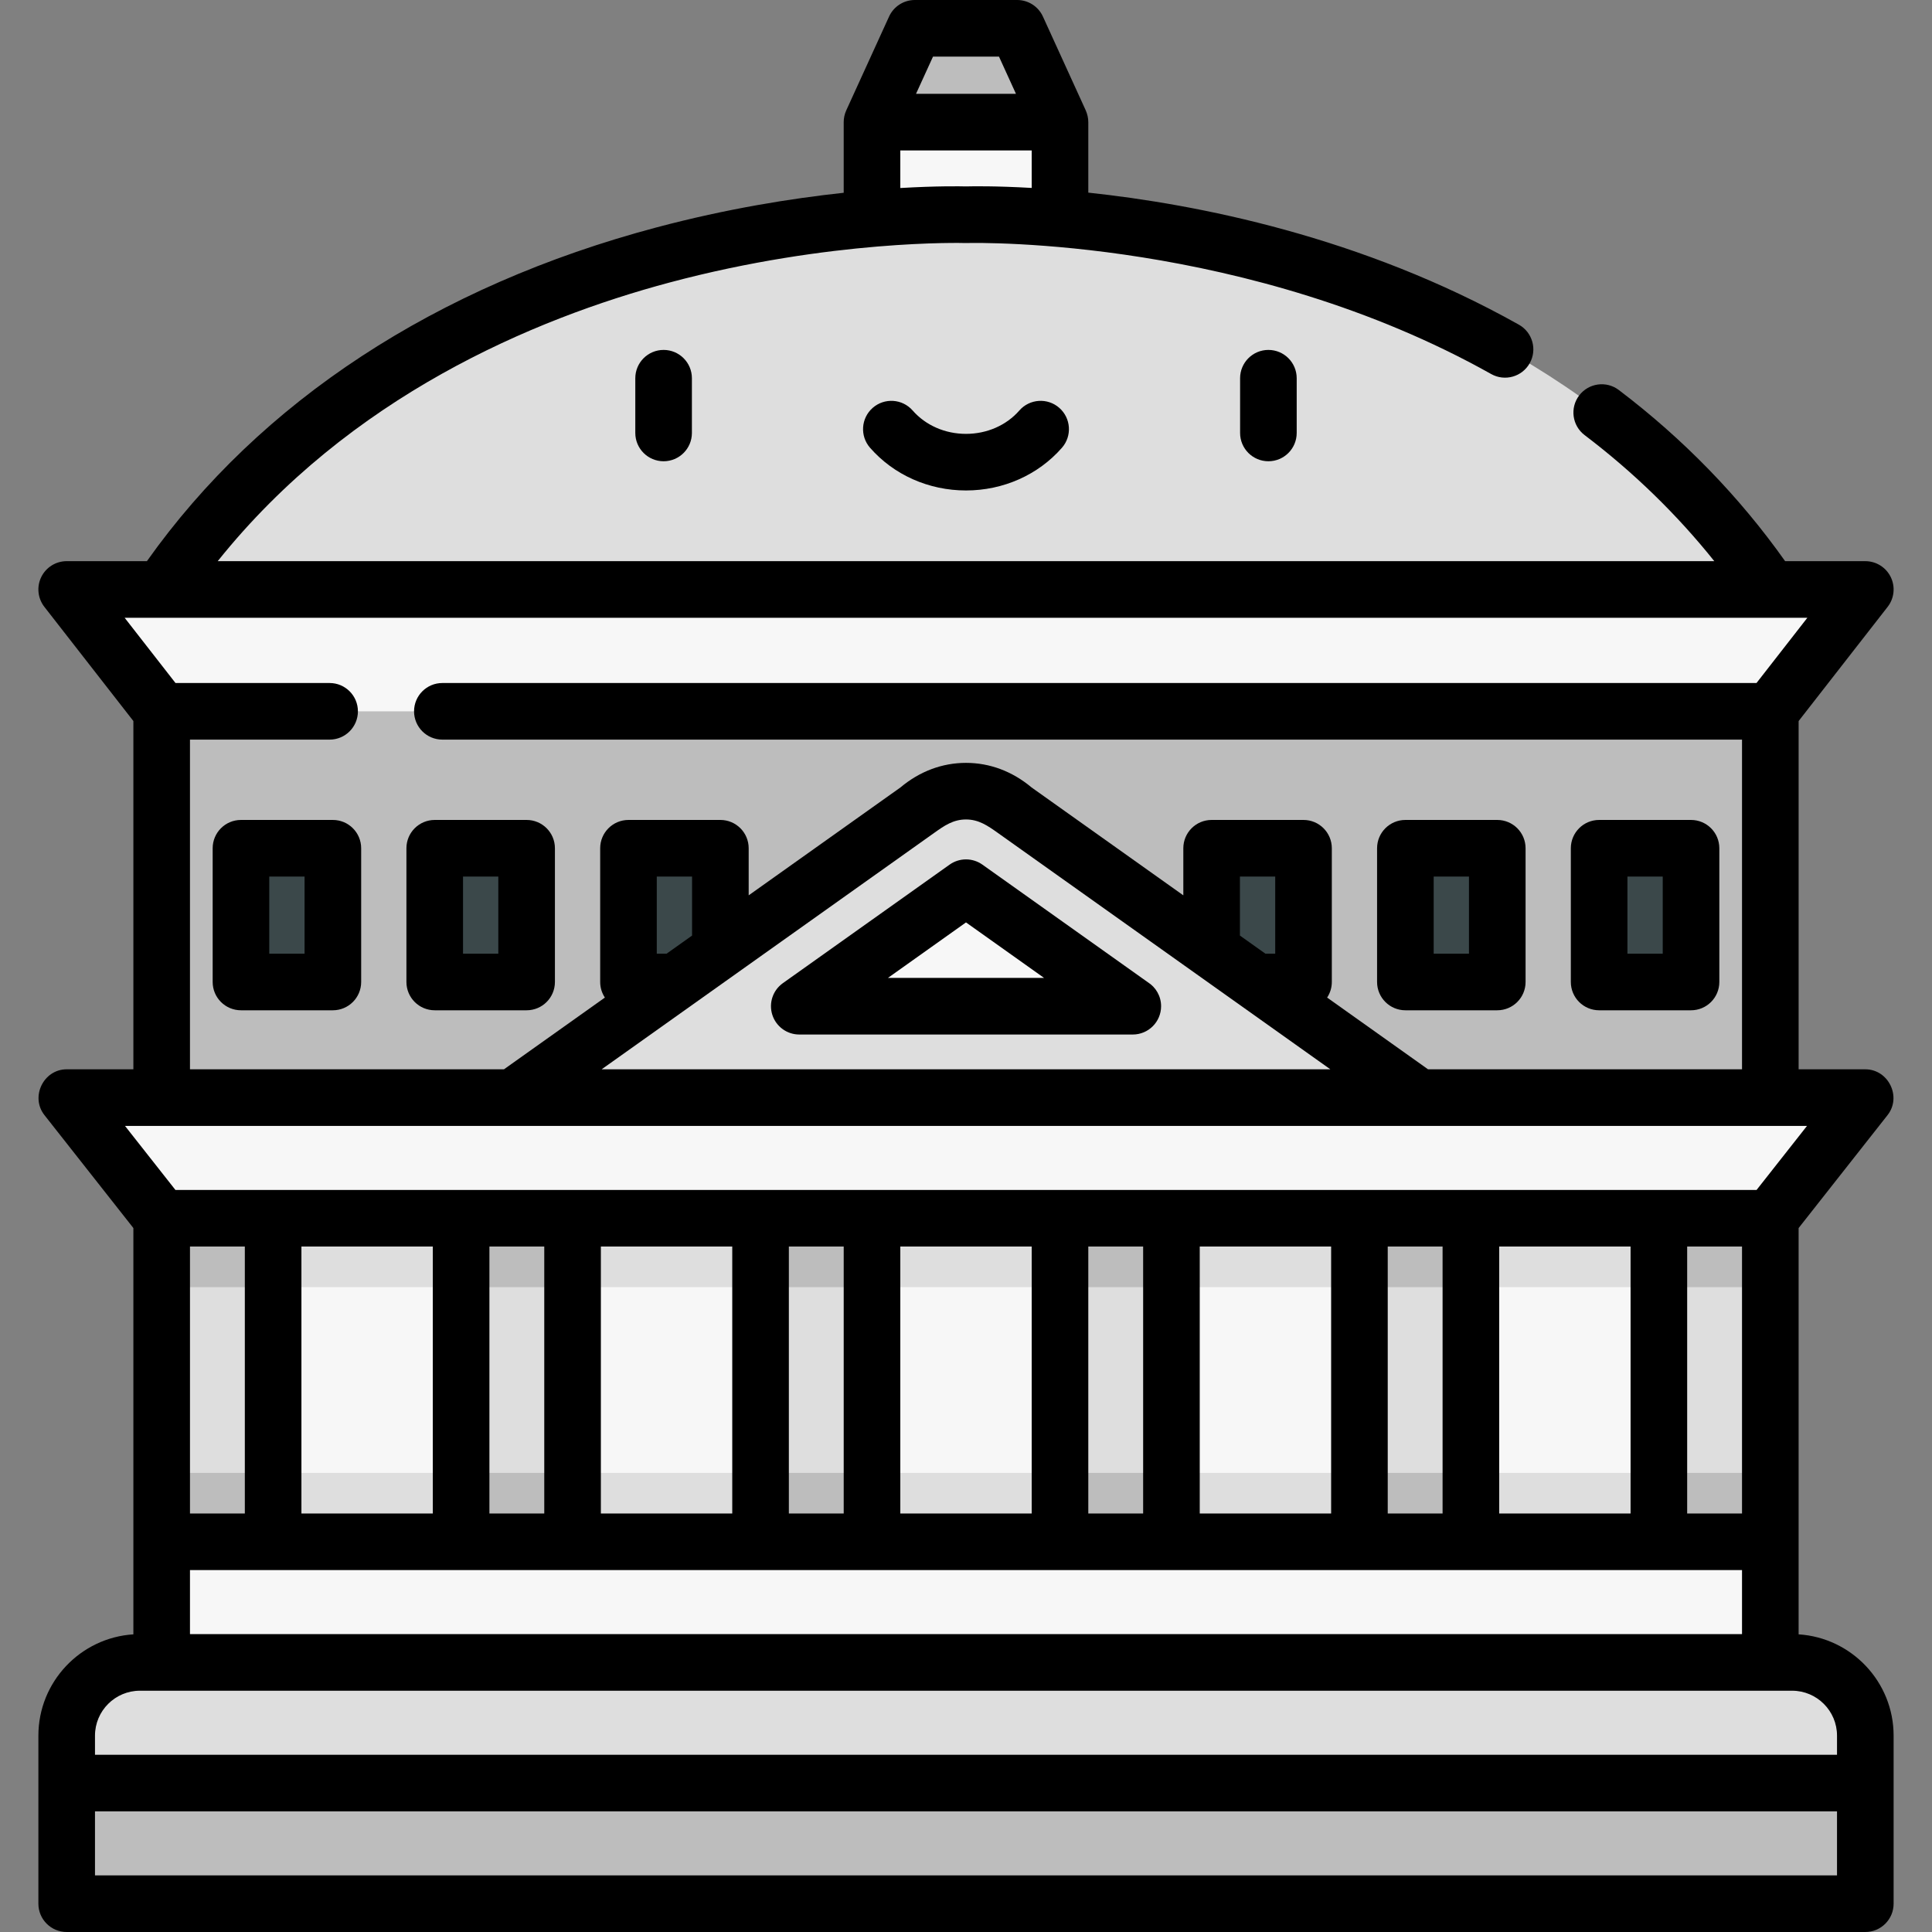 <?xml version="1.0" encoding="iso-8859-1"?>
<!-- Generator: Adobe Illustrator 19.0.0, SVG Export Plug-In . SVG Version: 6.00 Build 0)  -->
<svg version="1.1" id="Capa_1" xmlns="http://www.w3.org/2000/svg" xmlns:xlink="http://www.w3.org/1999/xlink" x="0px" y="0px"
	 viewBox="0 0 512 512" style="enable-background:new 0 0 512 512;" xml:space="preserve">
<rect x="0" y="0" width="512" height="512" fill="#808080" stroke="none"/>
<polygon style="fill:#BDBDBD;" points="231.09,32.366 242.437,7.5 269.563,7.5 280.91,32.366 256,56.909 "/>
<g>
	<rect x="231.09" y="32.366" style="fill:#F7F7F7;" width="49.82" height="56.837"/>
	<polygon style="fill:#F7F7F7;" points="439.619,322.848 256,306.862 72.382,322.848 72.382,408.588 256,432.566 439.619,411.979 
		438.174,408.588 439.619,408.588 	"/>
</g>
<g>
	<polygon style="fill:#DEDEDE;" points="57.614,306.863 42.846,322.848 42.846,411.979 57.614,424.573 72.382,411.979 
		72.382,322.848 	"/>
	<polygon style="fill:#DEDEDE;" points="136.968,306.863 122.201,322.848 122.201,411.979 136.968,424.573 151.736,411.979 
		151.736,322.848 	"/>
	<polygon style="fill:#DEDEDE;" points="216.323,306.863 201.555,322.848 201.555,411.979 216.323,424.573 231.09,411.979 
		231.09,322.848 	"/>
	<polygon style="fill:#DEDEDE;" points="295.677,306.863 280.91,322.848 280.91,411.979 295.677,424.573 310.445,411.979 
		310.445,322.848 	"/>
	<polygon style="fill:#DEDEDE;" points="375.032,306.863 360.264,322.848 360.264,411.979 375.032,424.573 389.799,411.979 
		389.799,322.848 	"/>
	<polygon style="fill:#DEDEDE;" points="454.386,306.863 439.619,322.848 439.619,411.979 454.386,424.573 469.154,411.979 
		469.154,322.848 	"/>
</g>
<polygon style="fill:#F7F7F7;" points="42.846,408.588 42.846,440.558 256,456.544 469.153,440.558 469.153,408.588 "/>
<path style="fill:#DEDEDE;" d="M42.846,156.212C113.555,52.065,256,56.909,256,56.909s142.445-4.844,213.153,99.303L256,188.506
	L42.846,156.212z"/>
<polygon style="fill:#F7F7F7;" points="469.154,188.506 494.327,156.212 17.673,156.212 42.846,188.506 256,217.57 "/>
<polygon style="fill:#BDBDBD;" points="42.846,188.506 42.846,290.877 256,306.863 469.154,290.877 469.154,188.506 "/>
<g>
	<rect x="166.55" y="224.79" style="fill:#3B484A;" width="24.354" height="35.441"/>
	<rect x="321.09" y="224.79" style="fill:#3B484A;" width="24.354" height="35.441"/>
</g>
<path style="fill:#DEDEDE;" d="M268.761,214.602c-7.651-6.58-17.871-6.58-25.523,0l-107.292,76.275L256,306.863l120.054-15.985
	L268.761,214.602z"/>
<polygon style="fill:#F7F7F7;" points="211.817,266.657 256,235.247 300.183,266.657 "/>
<g>
	<rect x="115.21" y="224.79" style="fill:#3B484A;" width="24.354" height="35.441"/>
	<rect x="63.859" y="224.79" style="fill:#3B484A;" width="24.354" height="35.441"/>
	<rect x="372.44" y="224.79" style="fill:#3B484A;" width="24.354" height="35.441"/>
	<rect x="423.79" y="224.79" style="fill:#3B484A;" width="24.354" height="35.441"/>
</g>
<polygon style="fill:#F7F7F7;" points="494.328,290.877 469.154,322.848 42.846,322.848 17.673,290.877 "/>
<path style="fill:#DEDEDE;" d="M474.923,440.558H37.077c-10.716,0-19.404,8.687-19.404,19.404v12.567L256,488.515l238.328-15.985
	v-12.567C494.327,449.246,485.64,440.558,474.923,440.558z"/>
<g>
	<rect x="17.673" y="472.53" style="fill:#BDBDBD;" width="476.65" height="31.971"/>
	<rect x="42.846" y="322.85" style="fill:#BDBDBD;" width="29.535" height="18.26"/>
	<rect x="122.2" y="322.85" style="fill:#BDBDBD;" width="29.535" height="18.26"/>
	<rect x="201.56" y="322.85" style="fill:#BDBDBD;" width="29.535" height="18.26"/>
	<rect x="280.91" y="322.85" style="fill:#BDBDBD;" width="29.535" height="18.26"/>
	<rect x="360.26" y="322.85" style="fill:#BDBDBD;" width="29.535" height="18.26"/>
	<rect x="439.62" y="322.85" style="fill:#BDBDBD;" width="29.535" height="18.26"/>
</g>
<g>
	<rect x="72.38" y="322.85" style="fill:#DEDEDE;" width="49.819" height="18.26"/>
	<rect x="151.74" y="322.85" style="fill:#DEDEDE;" width="49.819" height="18.26"/>
	<rect x="231.09" y="322.85" style="fill:#DEDEDE;" width="49.819" height="18.26"/>
	<rect x="310.44" y="322.85" style="fill:#DEDEDE;" width="49.819" height="18.26"/>
	<rect x="389.8" y="322.85" style="fill:#DEDEDE;" width="49.819" height="18.26"/>
</g>
<g>
	<rect x="42.846" y="390.33" style="fill:#BDBDBD;" width="29.535" height="18.26"/>
	<rect x="122.2" y="390.33" style="fill:#BDBDBD;" width="29.535" height="18.26"/>
	<rect x="201.56" y="390.33" style="fill:#BDBDBD;" width="29.535" height="18.26"/>
	<rect x="280.91" y="390.33" style="fill:#BDBDBD;" width="29.535" height="18.26"/>
	<rect x="360.26" y="390.33" style="fill:#BDBDBD;" width="29.535" height="18.26"/>
	<rect x="439.62" y="390.33" style="fill:#BDBDBD;" width="29.535" height="18.26"/>
</g>
<g>
	<rect x="72.38" y="390.33" style="fill:#DEDEDE;" width="49.819" height="18.26"/>
	<rect x="151.74" y="390.33" style="fill:#DEDEDE;" width="49.819" height="18.26"/>
	<rect x="231.09" y="390.33" style="fill:#DEDEDE;" width="49.819" height="18.26"/>
	<rect x="310.44" y="390.33" style="fill:#DEDEDE;" width="49.819" height="18.26"/>
	<rect x="389.8" y="390.33" style="fill:#DEDEDE;" width="49.819" height="18.26"/>
</g>
<path d="M211.817,274.157h88.365c0.007,0,0.013,0,0.02,0c4.142,0,7.5-3.357,7.5-7.5c0-2.678-1.403-5.028-3.515-6.354l-43.842-31.168
	c-2.602-1.85-6.09-1.85-8.691,0l-44.183,31.41c-2.66,1.891-3.792,5.284-2.799,8.394
	C205.665,272.047,208.554,274.157,211.817,274.157z M256,244.449l20.689,14.708h-41.378L256,244.449z"/>
<path d="M139.56,267.735c4.142,0,7.5-3.357,7.5-7.5v-35.441c0-4.143-3.358-7.5-7.5-7.5h-24.354c-4.142,0-7.5,3.357-7.5,7.5v35.441
	c0,4.143,3.358,7.5,7.5,7.5H139.56z M122.706,232.294h9.354v20.441h-9.354C122.706,252.735,122.706,232.294,122.706,232.294z"/>
<path d="M88.213,217.294H63.859c-4.142,0-7.5,3.357-7.5,7.5v35.441c0,4.143,3.358,7.5,7.5,7.5h24.354c4.142,0,7.5-3.357,7.5-7.5
	v-35.441C95.713,220.651,92.355,217.294,88.213,217.294z M80.713,252.735h-9.354v-20.441h9.354V252.735z"/>
<path d="M372.44,267.735h24.354c4.142,0,7.5-3.357,7.5-7.5v-35.441c0-4.143-3.358-7.5-7.5-7.5H372.44c-4.142,0-7.5,3.357-7.5,7.5
	v35.441C364.94,264.378,368.298,267.735,372.44,267.735z M379.94,232.294h9.354v20.441h-9.354V232.294z"/>
<path d="M423.787,267.735h24.354c4.142,0,7.5-3.357,7.5-7.5v-35.441c0-4.143-3.358-7.5-7.5-7.5h-24.354c-4.142,0-7.5,3.357-7.5,7.5
	v35.441C416.287,264.378,419.645,267.735,423.787,267.735z M431.287,232.294h9.354v20.441h-9.354V232.294z"/>
<path d="M168.362,100.233v14.504c0,4.143,3.358,7.5,7.5,7.5s7.5-3.357,7.5-7.5v-14.504c0-4.143-3.358-7.5-7.5-7.5
	S168.362,96.091,168.362,100.233z"/>
<path d="M328.638,100.233v14.504c0,4.143,3.358,7.5,7.5,7.5s7.5-3.357,7.5-7.5v-14.504c0-4.143-3.358-7.5-7.5-7.5
	S328.638,96.091,328.638,100.233z"/>
<path d="M270.132,108.792c-3.437,3.932-8.587,6.187-14.132,6.187c-5.545,0-10.695-2.255-14.133-6.188
	c-2.726-3.119-7.464-3.436-10.583-0.71s-3.437,7.464-0.71,10.583c6.286,7.19,15.553,11.314,25.426,11.314
	c9.873,0,19.141-4.124,25.426-11.315c2.726-3.118,2.408-7.856-0.711-10.582C277.597,105.355,272.858,105.673,270.132,108.792z"/>
<path d="M476.653,433.12V325.446c0,0,23.536-29.89,23.567-29.929c3.807-4.835,0.248-12.14-5.893-12.14h-17.674v-92.292l23.589-30.26
	c1.762-2.261,2.082-5.327,0.824-7.902s-3.873-4.209-6.739-4.209h-21.251c-12.122-17.112-26.931-32.358-44.071-45.357
	c-3.302-2.505-8.006-1.856-10.508,1.443c-2.503,3.301-1.857,8.005,1.443,10.508c12.957,9.827,24.473,21.025,34.369,33.406H57.694
	c34.92-43.634,83.65-64.2,119.74-73.844c42.938-11.475,77.968-10.475,78.314-10.464c0.164,0.004,0.333,0.006,0.5,0
	c0.011,0,0.04-0.001,0.089-0.002c2.947-0.076,74.529-1.366,138.845,34.722c3.613,2.027,8.184,0.741,10.21-2.871
	s0.742-8.184-2.871-10.211C360.83,62.648,317.18,54.118,288.41,51.05V32.366c0-1.072-0.248-2.135-0.676-3.113L276.387,4.387
	C275.167,1.715,272.5,0,269.563,0h-27.127c-2.937,0-5.604,1.715-6.823,4.387l-11.347,24.866c-0.441,0.967-0.677,2.051-0.677,3.113
	v18.722c-13.722,1.477-30.841,4.192-49.577,9.169c-58.427,15.521-105.034,46.069-135.079,88.456h-21.26
	c-2.866,0-5.481,1.634-6.739,4.209s-0.938,5.642,0.824,7.902l23.588,30.26v92.293c0,0-17.617,0-17.674,0
	c-6.146,0-9.695,7.311-5.893,12.14l23.567,29.929V433.12c-14.031,0.896-25.173,12.589-25.173,26.842V504.5
	c0,4.143,3.358,7.5,7.5,7.5h476.654c4.142,0,7.5-3.357,7.5-7.5v-44.538C501.827,445.708,490.684,434.016,476.653,433.12z
	 M247.258,15h17.483l4.501,9.866h-26.487L247.258,15z M238.59,39.866l34.82,0.001v9.94c-9.647-0.56-15.905-0.441-17.413-0.402
	c-1.416-0.035-7.688-0.15-17.407,0.425L238.59,39.866L238.59,39.866z M114.701,330.348v70.74h-34.82v-70.74H114.701z
	 M194.055,330.348v70.74h-34.819v-70.74H194.055z M273.41,330.348v70.74h-34.82v-70.74H273.41z M352.764,330.348v70.74h-34.819
	v-70.74H352.764z M461.653,401.088h-14.535v-70.74h14.535V401.088z M432.119,401.088H397.3v-70.74h34.82v70.74H432.119z
	 M382.299,401.088h-14.535v-70.74h14.535V401.088z M302.945,401.088H288.41v-70.74h14.535V401.088z M223.59,401.088h-14.535v-70.74
	h14.535V401.088z M144.236,401.088h-14.535v-70.74h14.535V401.088z M64.881,401.088H50.347v-70.74h14.535v70.74H64.881z
	 M461.653,416.088v16.971H50.346v-16.971H461.653z M50.346,196.006H87.35c4.142,0,7.5-3.357,7.5-7.5s-3.358-7.5-7.5-7.5H46.509
	l-13.48-17.293h445.942l-13.48,17.293H117.229c-4.142,0-7.5,3.357-7.5,7.5s3.358,7.5,7.5,7.5h344.425v87.371h-83.206l-26.743-19.012
	c0.784-1.185,1.243-2.604,1.243-4.131v-35.44c0-4.143-3.358-7.5-7.5-7.5h-24.354c-4.142,0-7.5,3.357-7.5,7.5v12.478l-40.224-28.596
	c-5.075-4.26-11.072-6.509-17.369-6.509c-6.297,0-12.294,2.249-17.369,6.509l-40.224,28.596v-12.478c0-4.143-3.358-7.5-7.5-7.5
	h-24.354c-4.142,0-7.5,3.357-7.5,7.5v35.44c0,1.527,0.459,2.946,1.243,4.131l-26.743,19.012H50.346V196.006z M176.655,252.734
	h-2.603v-20.44h9.354v15.641L176.655,252.734z M247.584,220.714c2.643-1.879,5.013-3.547,8.415-3.547
	c3.398,0,5.776,1.677,8.416,3.547l88.144,62.663H159.44C159.44,283.377,247.564,220.728,247.584,220.714z M337.947,252.734h-2.603
	l-6.751-4.799v-15.641h9.354V252.734z M478.876,298.377l-13.363,16.971H46.487l-13.363-16.971H478.876z M25.173,459.962
	c0-6.563,5.34-11.903,11.904-11.903h437.847c6.564,0,11.904,5.34,11.904,11.903v5.067H25.173V459.962z M486.827,497H25.173v-16.971
	h461.654V497z"/>
<g>
</g>
<g>
</g>
<g>
</g>
<g>
</g>
<g>
</g>
<g>
</g>
<g>
</g>
<g>
</g>
<g>
</g>
<g>
</g>
<g>
</g>
<g>
</g>
<g>
</g>
<g>
</g>
<g>
</g>
</svg>
